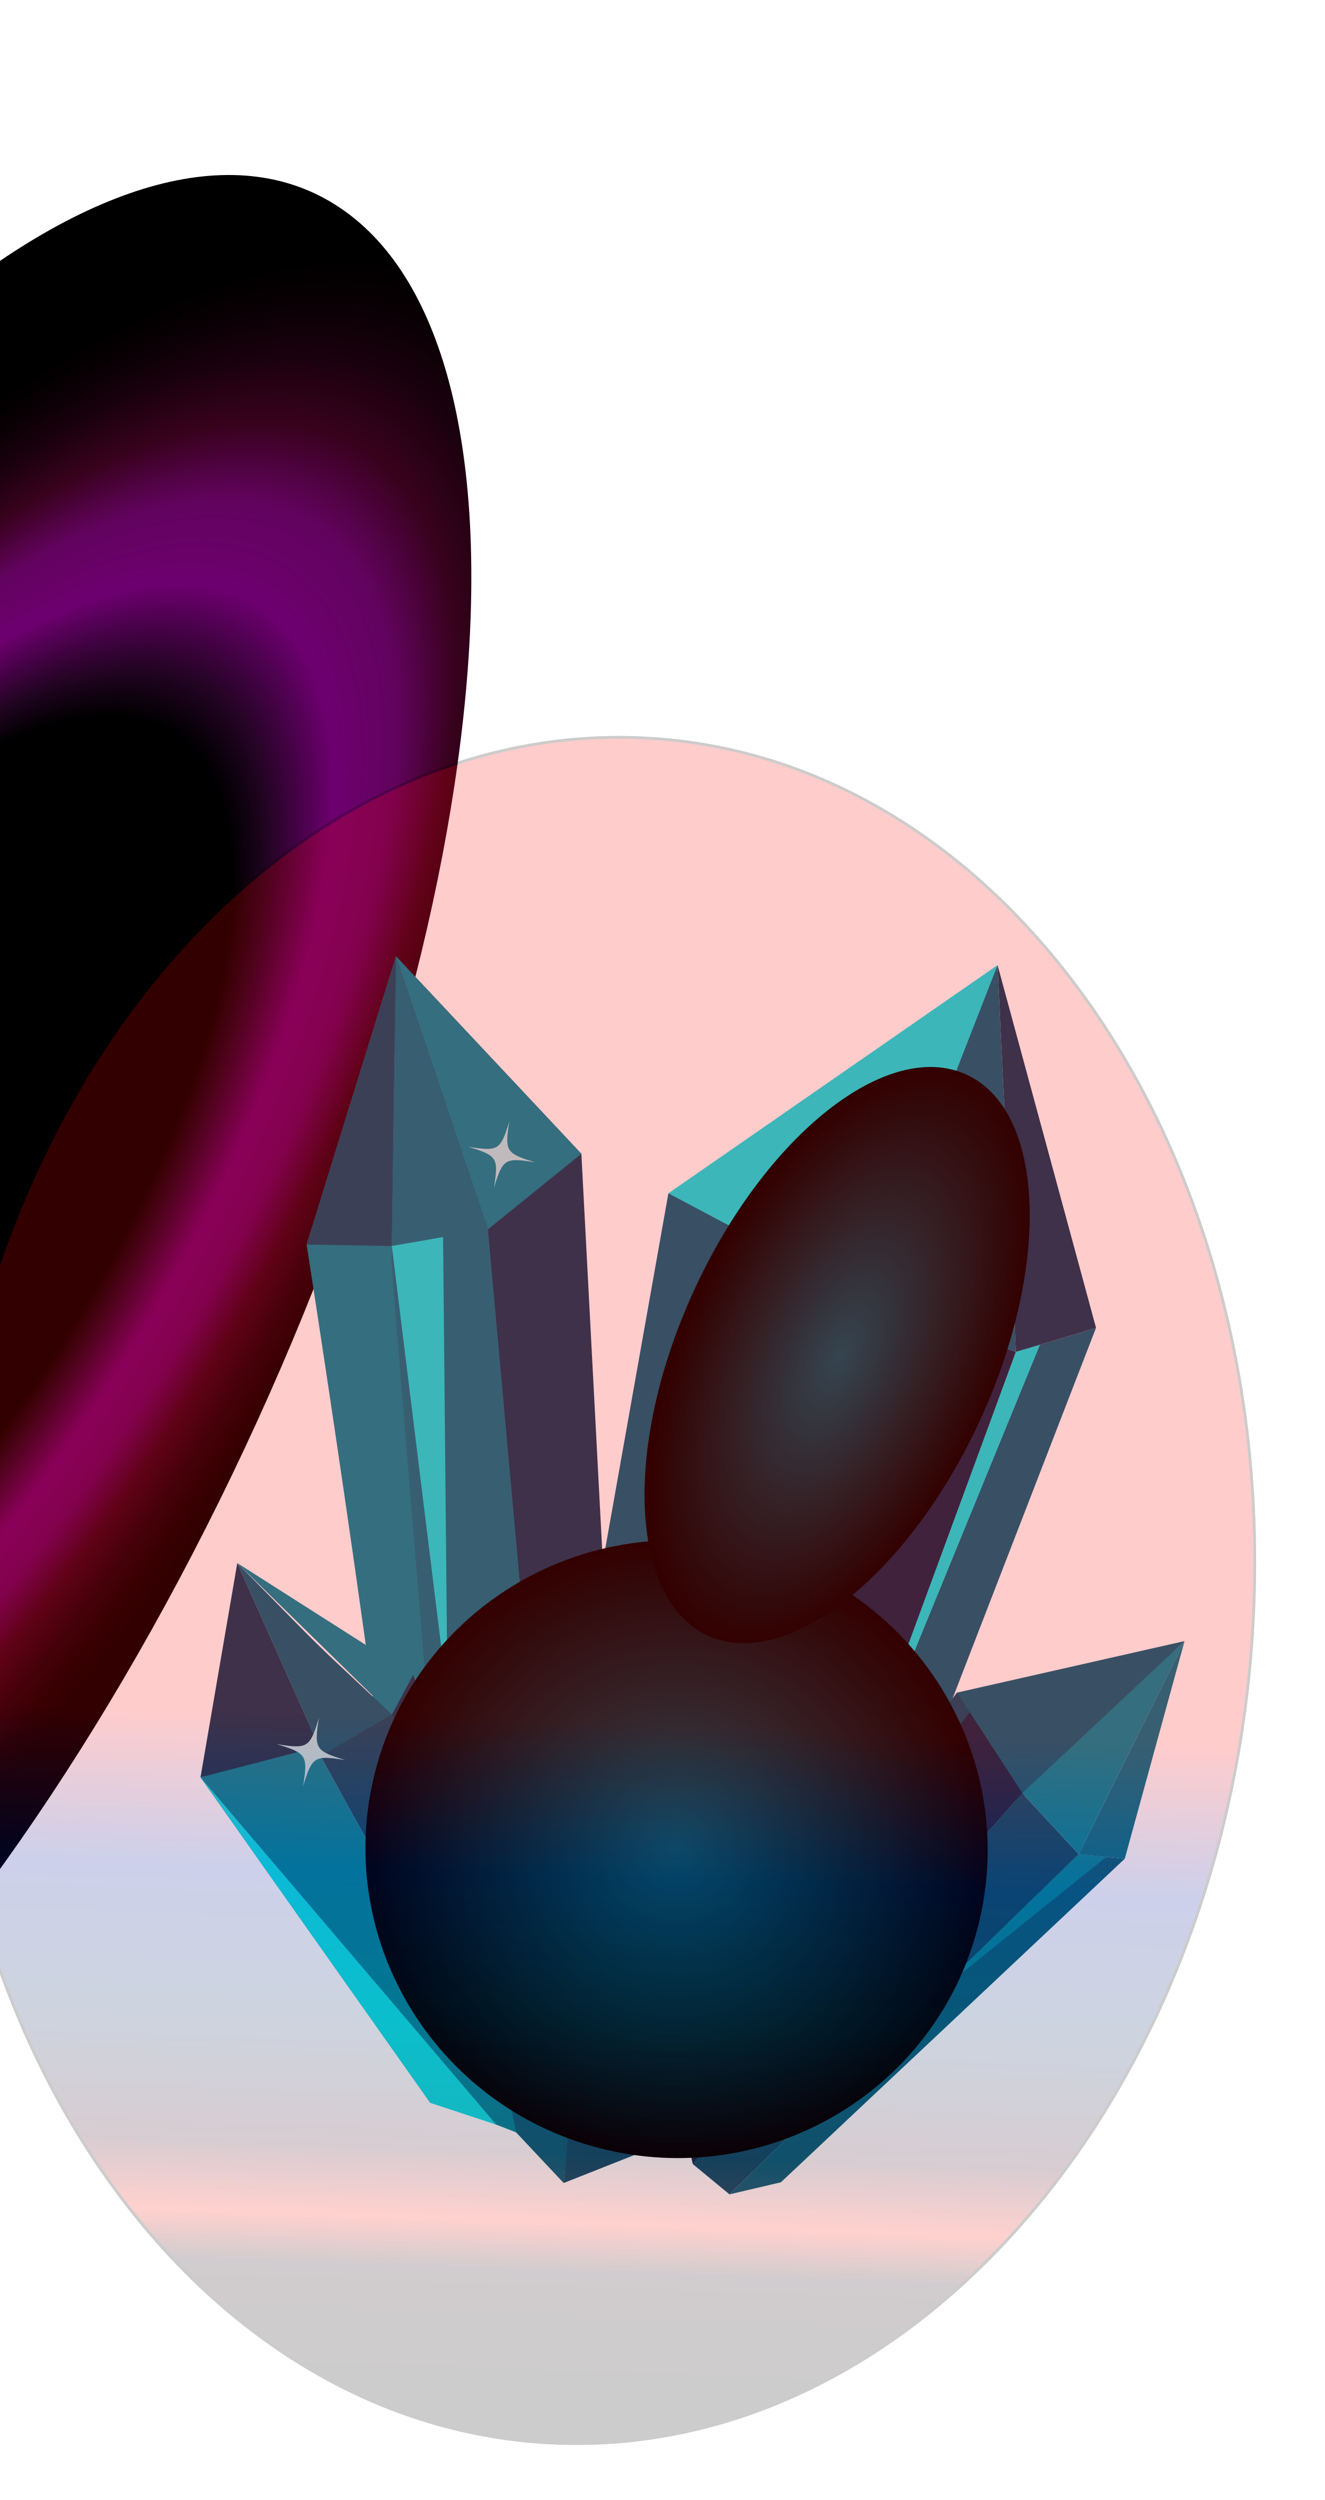<svg width="481" height="907" viewBox="0 0 481 907" fill="none" xmlns="http://www.w3.org/2000/svg">
<g style="mix-blend-mode:color-dodge">
<path d="M-202.1 354.524C-100.017 147.897 45.787 22.961 123.561 75.476C201.336 127.991 181.63 338.063 79.548 544.69C-22.536 751.317 -168.339 876.254 -246.113 823.739C-323.887 771.224 -304.182 561.152 -202.1 354.524Z" fill="url(#paint0_radial_1_206)"/>
</g>
<g style="mix-blend-mode:luminosity">
<path d="M143.737 346.893L111.308 451.512C111.308 451.512 156.086 737.299 145.831 734.915L167.91 752.078L142.185 458.637L143.799 346.855L143.737 346.893Z" fill="#03899E"/>
<path d="M204.841 752.311L227.054 722.856L211.051 418.595L143.737 346.893L176.344 474.669L204.841 752.311Z" fill="#0E3D5B"/>
<path d="M177.125 446.01L143.737 346.893L142.124 458.676L167.245 764.742L204.841 752.311L177.125 446.01Z" fill="#06768D"/>
<path d="M242.638 432.925L362.138 350.125L314.786 477.908L242.638 432.925Z" fill="#0CE4E7"/>
<path d="M194.253 705.091C199.079 707.579 239.23 750.481 239.23 750.481L314.85 471.251L242.638 432.924L194.253 705.091Z" fill="#08637D"/>
<path d="M210.837 687.093C210.837 687.093 254.602 478.101 267.433 483.08C280.264 488.059 237.082 710.951 237.082 710.951L210.848 687.044L210.837 687.093Z" fill="#06768D"/>
<path d="M271.354 757.949L368.776 490.459L314.851 471.251L239.231 750.482L271.354 757.949Z" fill="#102A4B"/>
<path d="M298.203 739.082L271.351 757.95L368.773 490.46L397.879 481.729L298.203 739.082Z" fill="#08637D"/>
<path d="M368.776 490.46L362.138 350.125L314.85 471.251L368.776 490.46Z" fill="#08637D"/>
<path d="M397.88 481.729L362.137 350.124L368.774 490.459L397.88 481.729Z" fill="#0E3D5B"/>
<path d="M347.348 614.078L430.012 595.367L369.077 654.169L347.348 614.078Z" fill="#08637D"/>
<path d="M371.086 650.539L251.496 785.011C251.496 785.011 244.721 753.072 243.112 750.649L347.409 614.04L371.148 650.501L371.086 650.539Z" fill="#0B506C"/>
<path d="M371.088 650.539L251.497 785.01C249.38 775.43 246.665 760.667 245.636 759.167L352.048 621.212L371.099 650.489L371.088 650.539Z" fill="#102A4B"/>
<path d="M264.815 796.093L391.581 672.693L371.086 650.54L251.434 785.049L264.815 796.093Z" fill="#0B506C"/>
<path d="M283.479 791.709L264.816 796.091L391.582 672.691L408.317 674.323L283.479 791.709Z" fill="#08637D"/>
<path d="M391.582 672.692L430.011 595.367L371.087 650.539L391.582 672.692Z" fill="#03899E"/>
<path d="M408.316 674.323L430.01 595.367L391.581 672.692L408.316 674.323Z" fill="#06768D"/>
<path d="M72.792 644.755L86.138 567.062L117.175 636.634L72.792 644.755Z" fill="#0E3D5B"/>
<path d="M156.223 762.913C158.999 762.14 192.863 775.792 192.863 775.792L114.623 633.94L72.781 644.805L156.223 762.913Z" fill="#03899E"/>
<path d="M207.828 767.031L142.254 621.977L114.622 633.94L192.862 775.792L207.828 767.031Z" fill="#0B506C"/>
<path d="M210.693 749.468L207.829 767.031L142.255 621.977L149.923 607.685L210.693 749.468Z" fill="#0E3D5B"/>
<path d="M142.254 621.977C108.927 590.747 121.721 603.177 86.138 567.062L117.163 636.684L142.304 621.989L142.254 621.977Z" fill="#08637D"/>
<path d="M149.922 607.685L86.138 567.062L142.254 621.977L149.922 607.685Z" fill="#03899E"/>
<path d="M203.106 614.586L173.86 709.385L208.094 717.344L240.997 694.104L250.475 653.336L228.294 632.734L203.106 614.586Z" fill="#03899E"/>
<path d="M168.083 658.346L203.107 614.586L173.862 709.386L168.083 658.346Z" fill="#0B506C"/>
<path d="M187.38 773.624L173.86 709.385L203.106 614.586L211.763 718.197L204.626 791.975L187.38 773.624Z" fill="#08637D"/>
<path d="M241.332 777.447L240.997 694.104L211.391 715.012L204.626 791.976L241.332 777.447Z" fill="#0B506C"/>
<path d="M250.715 756.461L241.332 777.447L240.997 694.105L250.475 653.336L250.715 756.461Z" fill="#102A4B"/>
<path d="M211.051 418.595L177.125 446.01L143.737 346.893L211.051 418.595Z" fill="#03899E"/>
<path d="M142.238 452.029L162.453 616.009L160.847 448.791L142.238 452.029Z" fill="#0CE4E7"/>
<path d="M300.866 674.979L377.534 487.873L368.773 490.459L300.866 674.979Z" fill="#0CE4E7"/>
<path d="M173.861 709.385L190.72 653.732L178.133 710.379L180.45 740.756L173.861 709.385Z" fill="#0CE4E7"/>
<path d="M72.793 644.757L180.145 770.787L156.224 762.915L72.793 644.757Z" fill="#0CE4E7"/>
<path d="M391.58 672.692L338.374 724.465L401.572 673.702L391.58 672.692Z" fill="#03899E"/>
<path d="M111.308 451.512L142.237 452.03L143.737 346.893L111.308 451.512Z" fill="#0B506C"/>
<path d="M327.015 474.079C316.033 472.314 315.291 472.772 312.046 483.312C313.783 472.421 313.319 471.683 302.685 468.423C313.666 470.188 314.409 469.73 317.654 459.19C315.917 470.081 316.381 470.819 327.015 474.079Z" fill="#B0E8EC"/>
<path d="M194.278 421.681C183.296 419.916 182.554 420.374 179.309 430.914C181.046 420.023 180.582 419.285 169.948 416.025C180.929 417.79 181.672 417.332 184.917 406.792C183.18 417.682 183.644 418.421 194.278 421.681Z" fill="#B0E8EC"/>
<path d="M223.175 720.852C211.842 719.005 211.088 719.513 207.773 730.352C209.592 719.112 209.077 718.362 198.141 715.032C209.475 716.879 210.229 716.371 213.544 705.532C211.725 716.771 212.24 717.521 223.175 720.852Z" fill="#B0E8EC"/>
<path d="M125.421 638.552C114.088 636.705 113.334 637.213 110.019 648.052C111.837 636.812 111.323 636.062 100.387 632.732C111.721 634.579 112.475 634.071 115.789 623.232C113.971 634.472 114.486 635.222 125.421 638.552Z" fill="#B0E8EC"/>
<path style="mix-blend-mode:color-dodge" d="M220.245 779.952C281.018 794.081 341.64 756.689 355.648 696.436C369.656 636.183 331.745 575.885 270.972 561.756C210.199 547.627 149.577 585.019 135.569 645.272C121.561 705.525 159.472 765.823 220.245 779.952Z" fill="url(#paint1_radial_1_206)"/>
<g style="mix-blend-mode:saturation">
<path d="M355.747 515.274C329.852 571.505 285.642 606.458 256.995 593.389C228.347 580.32 226.152 524.124 252.036 467.943C277.931 411.711 322.141 376.759 350.788 389.828C379.436 402.897 381.631 459.092 355.747 515.274Z" fill="url(#paint2_radial_1_206)" style="mix-blend-mode:color-dodge"/>
</g>
</g>
<g style="mix-blend-mode:luminosity" opacity="0.2" filter="url(#filter0_f_1_206)">
<path d="M202.901 886.89C71.138 882.374 -29.364 739.969 -21.576 568.82C-13.788 397.672 99.337 262.594 231.099 267.11C362.862 271.629 463.364 414.031 455.576 585.18C447.788 756.326 334.663 891.406 202.901 886.89Z" fill="url(#paint3_linear_1_206)"/>
<path d="M202.918 886.39C71.549 881.887 -28.858 739.845 -21.077 568.843C-17.187 483.369 13.005 406.92 58.655 352.412C104.304 297.904 165.387 265.358 231.082 267.61C362.451 272.115 462.858 414.155 455.077 585.157C451.187 670.629 420.995 747.079 375.345 801.587C329.696 856.095 268.613 888.642 202.918 886.39Z" stroke="black"/>
</g>
<defs>
<filter id="filter0_f_1_206" x="-42" y="247" width="518" height="660" filterUnits="userSpaceOnUse" color-interpolation-filters="sRGB">
<feFlood flood-opacity="0" result="BackgroundImageFix"/>
<feBlend mode="normal" in="SourceGraphic" in2="BackgroundImageFix" result="shape"/>
<feGaussianBlur stdDeviation="10" result="effect1_foregroundBlur_1_206"/>
</filter>
<radialGradient id="paint0_radial_1_206" cx="0" cy="0" r="1" gradientUnits="userSpaceOnUse" gradientTransform="translate(-61.275 449.606) rotate(-145.98) scale(169.914 413.514)">
<stop offset="0.25"/>
<stop offset="0.532"/>
<stop offset="0.578" stop-color="#210421"/>
<stop offset="0.667" stop-color="#6D006F"/>
<stop offset="0.751" stop-color="#62035E"/>
<stop offset="0.829" stop-color="#38021D"/>
<stop offset="0.899" stop-color="#19010D"/>
<stop offset="0.958" stop-color="#070003"/>
<stop offset="1"/>
</radialGradient>
<radialGradient id="paint1_radial_1_206" cx="0" cy="0" r="1" gradientUnits="userSpaceOnUse" gradientTransform="translate(245.608 670.854) rotate(13.088) scale(112.974 112.008)">
<stop stop-color="#025663"/>
<stop offset="1"/>
</radialGradient>
<radialGradient id="paint2_radial_1_206" cx="0" cy="0" r="1" gradientUnits="userSpaceOnUse" gradientTransform="translate(304.828 492.006) rotate(24.552) scale(56.468 112.046)">
<stop stop-color="#025663"/>
<stop offset="1"/>
</radialGradient>
<linearGradient id="paint3_linear_1_206" x1="231.087" y1="267.112" x2="209.804" y2="887.123" gradientUnits="userSpaceOnUse">
<stop offset="0.25" stop-color="#FF0000"/>
<stop offset="0.578" stop-color="#FF0000"/>
<stop offset="0.667" stop-color="#051499"/>
<stop offset="0.751" stop-color="#032962"/>
<stop offset="0.829" stop-color="#38021D"/>
<stop offset="0.87" stop-color="#FF1809"/>
<stop offset="0.899" stop-color="#19010D"/>
<stop offset="0.958" stop-color="#070003"/>
<stop offset="1"/>
</linearGradient>
</defs>
</svg>
